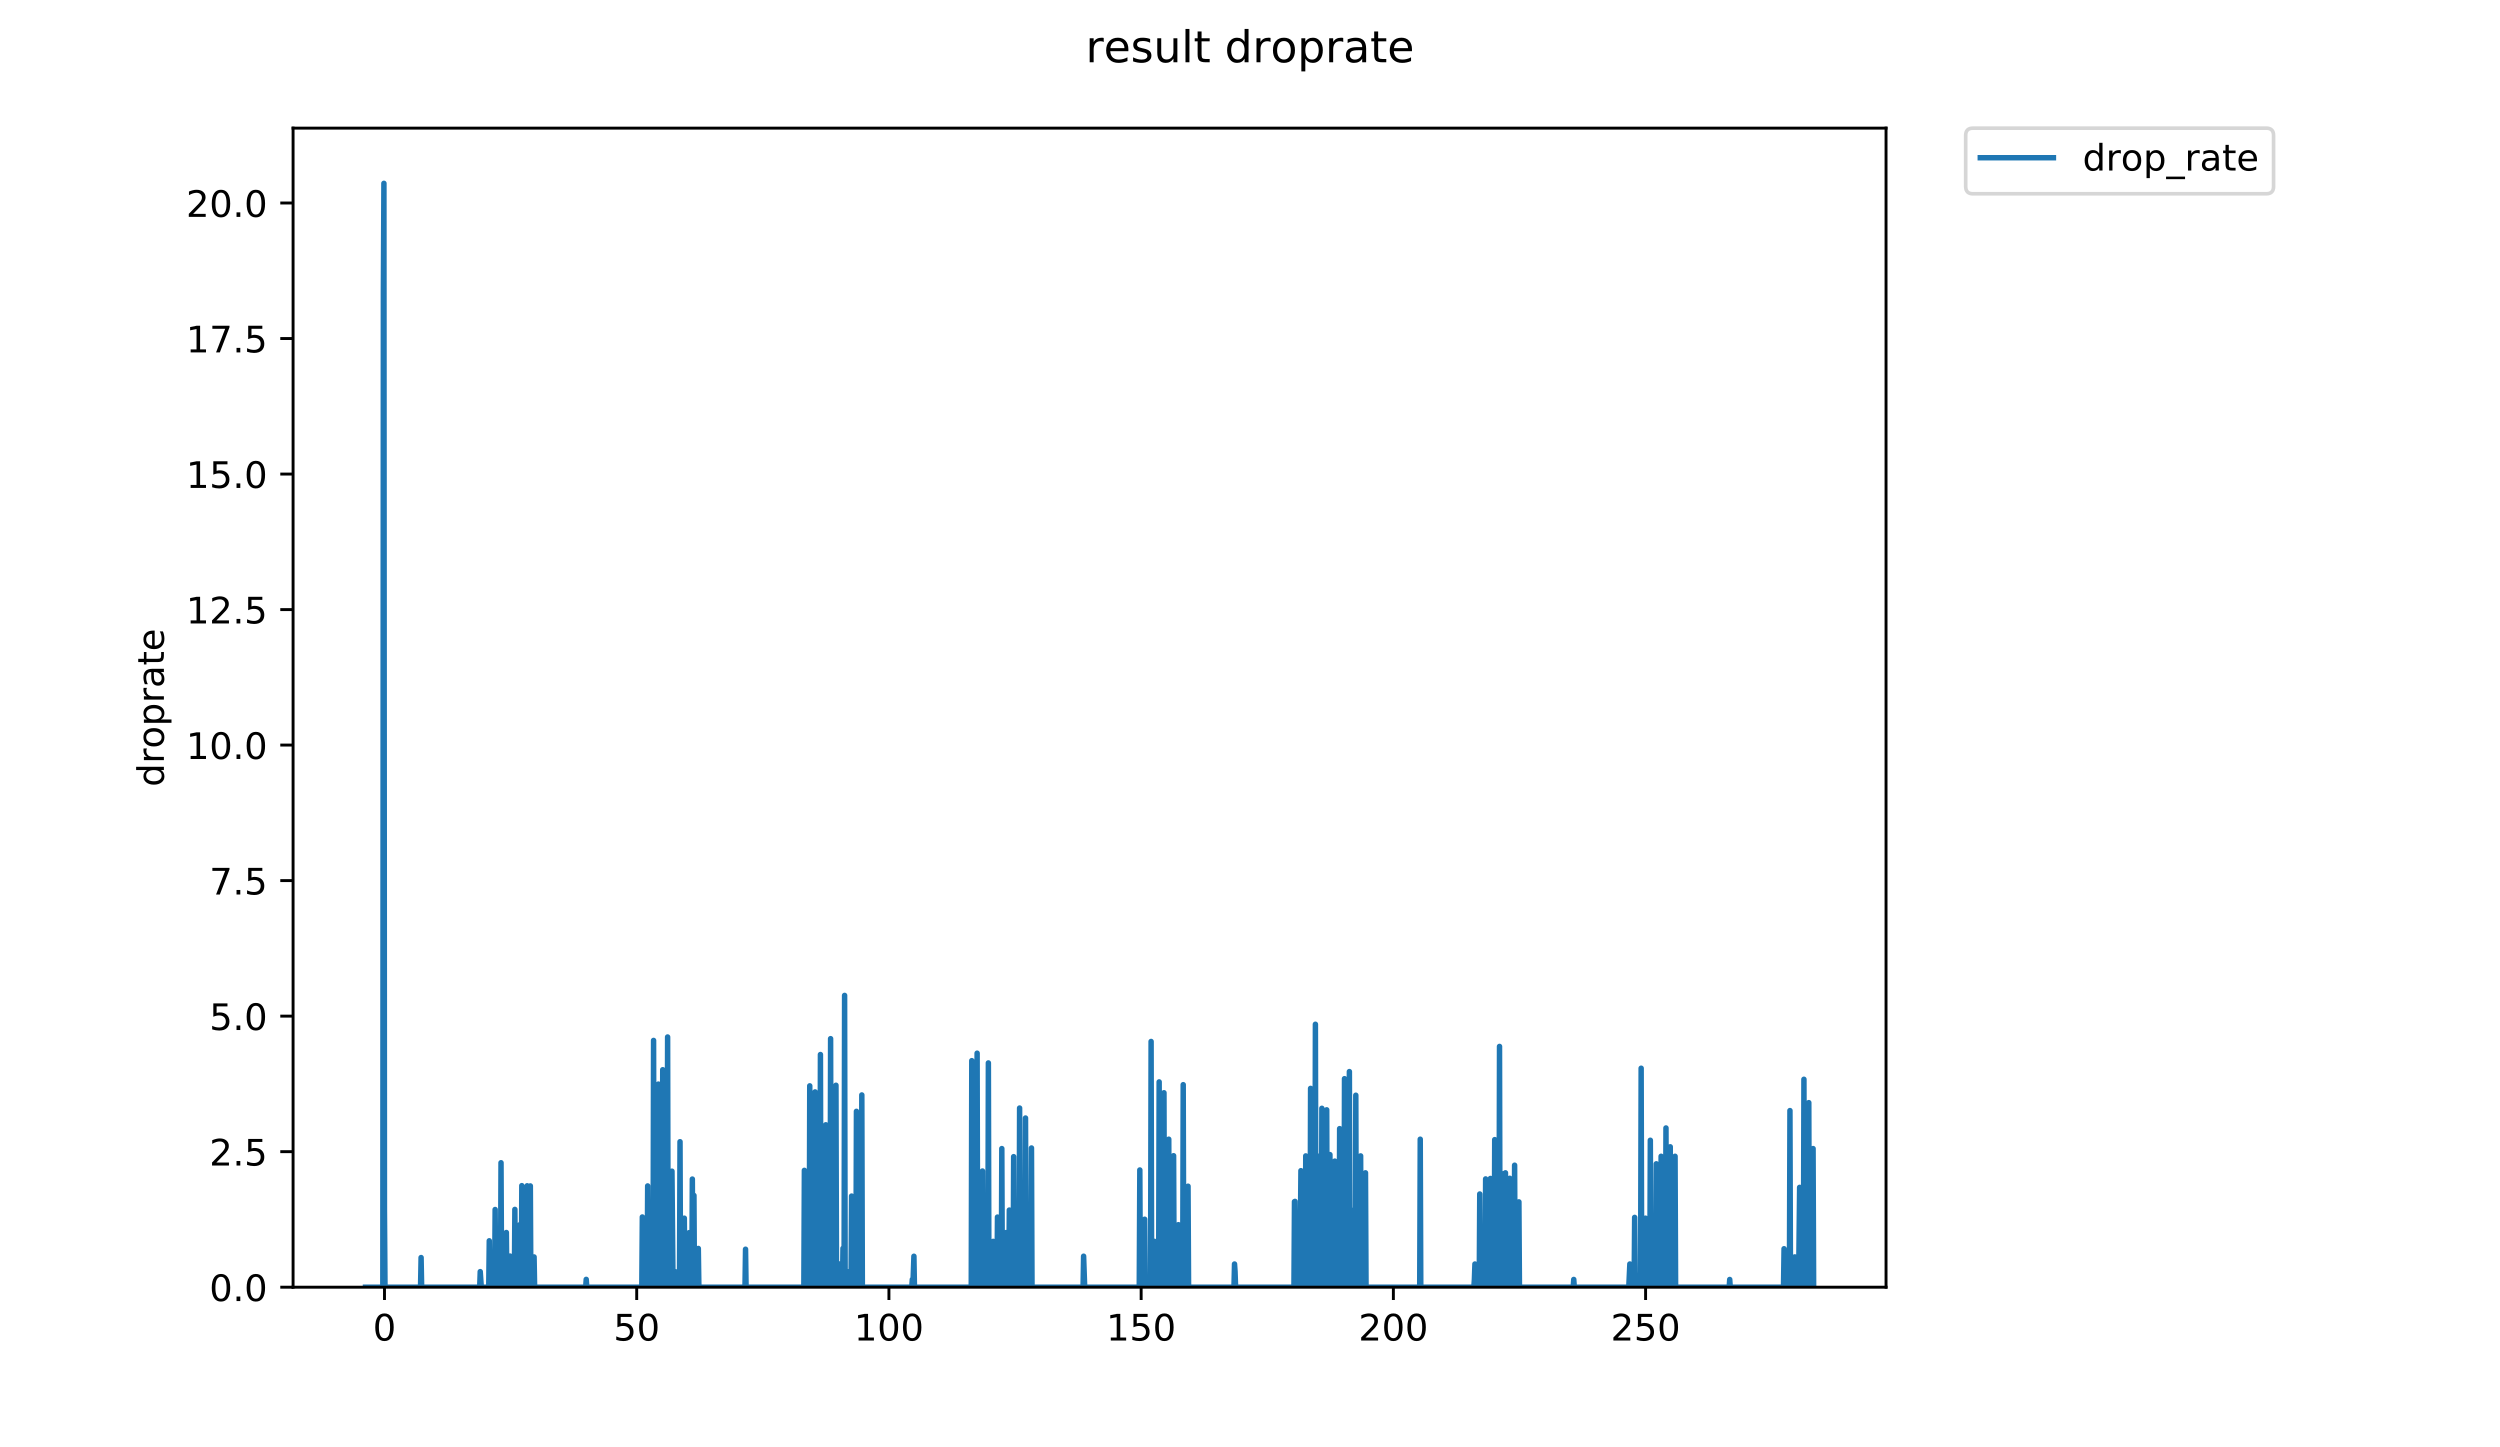 <?xml version="1.0" encoding="utf-8" standalone="no"?>
<!DOCTYPE svg PUBLIC "-//W3C//DTD SVG 1.1//EN"
  "http://www.w3.org/Graphics/SVG/1.1/DTD/svg11.dtd">
<!-- Created with matplotlib (https://matplotlib.org/) -->
<svg height="396pt" version="1.1" viewBox="0 0 684 396" width="684pt" xmlns="http://www.w3.org/2000/svg" xmlns:xlink="http://www.w3.org/1999/xlink">
 <defs>
  <style type="text/css">
*{stroke-linecap:butt;stroke-linejoin:round;}
  </style>
 </defs>
 <g id="figure_1">
  <g id="patch_1">
   <path d="M 0 396 
L 684 396 
L 684 0 
L 0 0 
z
" style="fill:#ffffff;"/>
  </g>
  <g id="axes_1">
   <g id="patch_2">
    <path d="M 80.186 352.174 
L 516.019 352.174 
L 516.019 35.062 
L 80.186 35.062 
z
" style="fill:#ffffff;"/>
   </g>
   <g id="matplotlib.axis_1">
    <g id="xtick_1">
     <g id="line2d_1">
      <defs>
       <path d="M 0 0 
L 0 3.5 
" id="m024caf08c6" style="stroke:#000000;stroke-width:0.8;"/>
      </defs>
      <g>
       <use style="stroke:#000000;stroke-width:0.8;" x="105.195" xlink:href="#m024caf08c6" y="352.174"/>
      </g>
     </g>
     <g id="text_1">
      <!-- 0 -->
      <defs>
       <path d="M 31.781 66.406 
Q 24.172 66.406 20.328 58.906 
Q 16.5 51.422 16.5 36.375 
Q 16.5 21.391 20.328 13.891 
Q 24.172 6.391 31.781 6.391 
Q 39.453 6.391 43.281 13.891 
Q 47.125 21.391 47.125 36.375 
Q 47.125 51.422 43.281 58.906 
Q 39.453 66.406 31.781 66.406 
z
M 31.781 74.219 
Q 44.047 74.219 50.516 64.516 
Q 56.984 54.828 56.984 36.375 
Q 56.984 17.969 50.516 8.266 
Q 44.047 -1.422 31.781 -1.422 
Q 19.531 -1.422 13.062 8.266 
Q 6.594 17.969 6.594 36.375 
Q 6.594 54.828 13.062 64.516 
Q 19.531 74.219 31.781 74.219 
z
" id="DejaVuSans-48"/>
      </defs>
      <g transform="translate(102.014 366.773)scale(0.1 -0.1)">
       <use xlink:href="#DejaVuSans-48"/>
      </g>
     </g>
    </g>
    <g id="xtick_2">
     <g id="line2d_2">
      <g>
       <use style="stroke:#000000;stroke-width:0.8;" x="174.203" xlink:href="#m024caf08c6" y="352.174"/>
      </g>
     </g>
     <g id="text_2">
      <!-- 50 -->
      <defs>
       <path d="M 10.797 72.906 
L 49.516 72.906 
L 49.516 64.594 
L 19.828 64.594 
L 19.828 46.734 
Q 21.969 47.469 24.109 47.828 
Q 26.266 48.188 28.422 48.188 
Q 40.625 48.188 47.75 41.5 
Q 54.891 34.812 54.891 23.391 
Q 54.891 11.625 47.562 5.094 
Q 40.234 -1.422 26.906 -1.422 
Q 22.312 -1.422 17.547 -0.641 
Q 12.797 0.141 7.719 1.703 
L 7.719 11.625 
Q 12.109 9.234 16.797 8.062 
Q 21.484 6.891 26.703 6.891 
Q 35.156 6.891 40.078 11.328 
Q 45.016 15.766 45.016 23.391 
Q 45.016 31 40.078 35.438 
Q 35.156 39.891 26.703 39.891 
Q 22.75 39.891 18.812 39.016 
Q 14.891 38.141 10.797 36.281 
z
" id="DejaVuSans-53"/>
      </defs>
      <g transform="translate(167.84 366.773)scale(0.1 -0.1)">
       <use xlink:href="#DejaVuSans-53"/>
       <use x="63.623" xlink:href="#DejaVuSans-48"/>
      </g>
     </g>
    </g>
    <g id="xtick_3">
     <g id="line2d_3">
      <g>
       <use style="stroke:#000000;stroke-width:0.8;" x="243.21" xlink:href="#m024caf08c6" y="352.174"/>
      </g>
     </g>
     <g id="text_3">
      <!-- 100 -->
      <defs>
       <path d="M 12.406 8.297 
L 28.516 8.297 
L 28.516 63.922 
L 10.984 60.406 
L 10.984 69.391 
L 28.422 72.906 
L 38.281 72.906 
L 38.281 8.297 
L 54.391 8.297 
L 54.391 0 
L 12.406 0 
z
" id="DejaVuSans-49"/>
      </defs>
      <g transform="translate(233.667 366.773)scale(0.1 -0.1)">
       <use xlink:href="#DejaVuSans-49"/>
       <use x="63.623" xlink:href="#DejaVuSans-48"/>
       <use x="127.246" xlink:href="#DejaVuSans-48"/>
      </g>
     </g>
    </g>
    <g id="xtick_4">
     <g id="line2d_4">
      <g>
       <use style="stroke:#000000;stroke-width:0.8;" x="312.218" xlink:href="#m024caf08c6" y="352.174"/>
      </g>
     </g>
     <g id="text_4">
      <!-- 150 -->
      <g transform="translate(302.675 366.773)scale(0.1 -0.1)">
       <use xlink:href="#DejaVuSans-49"/>
       <use x="63.623" xlink:href="#DejaVuSans-53"/>
       <use x="127.246" xlink:href="#DejaVuSans-48"/>
      </g>
     </g>
    </g>
    <g id="xtick_5">
     <g id="line2d_5">
      <g>
       <use style="stroke:#000000;stroke-width:0.8;" x="381.226" xlink:href="#m024caf08c6" y="352.174"/>
      </g>
     </g>
     <g id="text_5">
      <!-- 200 -->
      <defs>
       <path d="M 19.188 8.297 
L 53.609 8.297 
L 53.609 0 
L 7.328 0 
L 7.328 8.297 
Q 12.938 14.109 22.625 23.891 
Q 32.328 33.688 34.812 36.531 
Q 39.547 41.844 41.422 45.531 
Q 43.312 49.219 43.312 52.781 
Q 43.312 58.594 39.234 62.25 
Q 35.156 65.922 28.609 65.922 
Q 23.969 65.922 18.812 64.312 
Q 13.672 62.703 7.812 59.422 
L 7.812 69.391 
Q 13.766 71.781 18.938 73 
Q 24.125 74.219 28.422 74.219 
Q 39.75 74.219 46.484 68.547 
Q 53.219 62.891 53.219 53.422 
Q 53.219 48.922 51.531 44.891 
Q 49.859 40.875 45.406 35.406 
Q 44.188 33.984 37.641 27.219 
Q 31.109 20.453 19.188 8.297 
z
" id="DejaVuSans-50"/>
      </defs>
      <g transform="translate(371.682 366.773)scale(0.1 -0.1)">
       <use xlink:href="#DejaVuSans-50"/>
       <use x="63.623" xlink:href="#DejaVuSans-48"/>
       <use x="127.246" xlink:href="#DejaVuSans-48"/>
      </g>
     </g>
    </g>
    <g id="xtick_6">
     <g id="line2d_6">
      <g>
       <use style="stroke:#000000;stroke-width:0.8;" x="450.234" xlink:href="#m024caf08c6" y="352.174"/>
      </g>
     </g>
     <g id="text_6">
      <!-- 250 -->
      <g transform="translate(440.69 366.773)scale(0.1 -0.1)">
       <use xlink:href="#DejaVuSans-50"/>
       <use x="63.623" xlink:href="#DejaVuSans-53"/>
       <use x="127.246" xlink:href="#DejaVuSans-48"/>
      </g>
     </g>
    </g>
   </g>
   <g id="matplotlib.axis_2">
    <g id="ytick_1">
     <g id="line2d_7">
      <defs>
       <path d="M 0 0 
L -3.5 0 
" id="m7fc9b64057" style="stroke:#000000;stroke-width:0.8;"/>
      </defs>
      <g>
       <use style="stroke:#000000;stroke-width:0.8;" x="80.186" xlink:href="#m7fc9b64057" y="352.174"/>
      </g>
     </g>
     <g id="text_7">
      <!-- 0.0 -->
      <defs>
       <path d="M 10.688 12.406 
L 21 12.406 
L 21 0 
L 10.688 0 
z
" id="DejaVuSans-46"/>
      </defs>
      <g transform="translate(57.283 355.973)scale(0.1 -0.1)">
       <use xlink:href="#DejaVuSans-48"/>
       <use x="63.623" xlink:href="#DejaVuSans-46"/>
       <use x="95.41" xlink:href="#DejaVuSans-48"/>
      </g>
     </g>
    </g>
    <g id="ytick_2">
     <g id="line2d_8">
      <g>
       <use style="stroke:#000000;stroke-width:0.8;" x="80.186" xlink:href="#m7fc9b64057" y="315.095"/>
      </g>
     </g>
     <g id="text_8">
      <!-- 2.5 -->
      <g transform="translate(57.283 318.894)scale(0.1 -0.1)">
       <use xlink:href="#DejaVuSans-50"/>
       <use x="63.623" xlink:href="#DejaVuSans-46"/>
       <use x="95.41" xlink:href="#DejaVuSans-53"/>
      </g>
     </g>
    </g>
    <g id="ytick_3">
     <g id="line2d_9">
      <g>
       <use style="stroke:#000000;stroke-width:0.8;" x="80.186" xlink:href="#m7fc9b64057" y="278.016"/>
      </g>
     </g>
     <g id="text_9">
      <!-- 5.0 -->
      <g transform="translate(57.283 281.815)scale(0.1 -0.1)">
       <use xlink:href="#DejaVuSans-53"/>
       <use x="63.623" xlink:href="#DejaVuSans-46"/>
       <use x="95.41" xlink:href="#DejaVuSans-48"/>
      </g>
     </g>
    </g>
    <g id="ytick_4">
     <g id="line2d_10">
      <g>
       <use style="stroke:#000000;stroke-width:0.8;" x="80.186" xlink:href="#m7fc9b64057" y="240.937"/>
      </g>
     </g>
     <g id="text_10">
      <!-- 7.5 -->
      <defs>
       <path d="M 8.203 72.906 
L 55.078 72.906 
L 55.078 68.703 
L 28.609 0 
L 18.312 0 
L 43.219 64.594 
L 8.203 64.594 
z
" id="DejaVuSans-55"/>
      </defs>
      <g transform="translate(57.283 244.736)scale(0.1 -0.1)">
       <use xlink:href="#DejaVuSans-55"/>
       <use x="63.623" xlink:href="#DejaVuSans-46"/>
       <use x="95.41" xlink:href="#DejaVuSans-53"/>
      </g>
     </g>
    </g>
    <g id="ytick_5">
     <g id="line2d_11">
      <g>
       <use style="stroke:#000000;stroke-width:0.8;" x="80.186" xlink:href="#m7fc9b64057" y="203.858"/>
      </g>
     </g>
     <g id="text_11">
      <!-- 10.0 -->
      <g transform="translate(50.92 207.657)scale(0.1 -0.1)">
       <use xlink:href="#DejaVuSans-49"/>
       <use x="63.623" xlink:href="#DejaVuSans-48"/>
       <use x="127.246" xlink:href="#DejaVuSans-46"/>
       <use x="159.033" xlink:href="#DejaVuSans-48"/>
      </g>
     </g>
    </g>
    <g id="ytick_6">
     <g id="line2d_12">
      <g>
       <use style="stroke:#000000;stroke-width:0.8;" x="80.186" xlink:href="#m7fc9b64057" y="166.779"/>
      </g>
     </g>
     <g id="text_12">
      <!-- 12.5 -->
      <g transform="translate(50.92 170.578)scale(0.1 -0.1)">
       <use xlink:href="#DejaVuSans-49"/>
       <use x="63.623" xlink:href="#DejaVuSans-50"/>
       <use x="127.246" xlink:href="#DejaVuSans-46"/>
       <use x="159.033" xlink:href="#DejaVuSans-53"/>
      </g>
     </g>
    </g>
    <g id="ytick_7">
     <g id="line2d_13">
      <g>
       <use style="stroke:#000000;stroke-width:0.8;" x="80.186" xlink:href="#m7fc9b64057" y="129.7"/>
      </g>
     </g>
     <g id="text_13">
      <!-- 15.0 -->
      <g transform="translate(50.92 133.499)scale(0.1 -0.1)">
       <use xlink:href="#DejaVuSans-49"/>
       <use x="63.623" xlink:href="#DejaVuSans-53"/>
       <use x="127.246" xlink:href="#DejaVuSans-46"/>
       <use x="159.033" xlink:href="#DejaVuSans-48"/>
      </g>
     </g>
    </g>
    <g id="ytick_8">
     <g id="line2d_14">
      <g>
       <use style="stroke:#000000;stroke-width:0.8;" x="80.186" xlink:href="#m7fc9b64057" y="92.62"/>
      </g>
     </g>
     <g id="text_14">
      <!-- 17.5 -->
      <g transform="translate(50.92 96.42)scale(0.1 -0.1)">
       <use xlink:href="#DejaVuSans-49"/>
       <use x="63.623" xlink:href="#DejaVuSans-55"/>
       <use x="127.246" xlink:href="#DejaVuSans-46"/>
       <use x="159.033" xlink:href="#DejaVuSans-53"/>
      </g>
     </g>
    </g>
    <g id="ytick_9">
     <g id="line2d_15">
      <g>
       <use style="stroke:#000000;stroke-width:0.8;" x="80.186" xlink:href="#m7fc9b64057" y="55.541"/>
      </g>
     </g>
     <g id="text_15">
      <!-- 20.0 -->
      <g transform="translate(50.92 59.341)scale(0.1 -0.1)">
       <use xlink:href="#DejaVuSans-50"/>
       <use x="63.623" xlink:href="#DejaVuSans-48"/>
       <use x="127.246" xlink:href="#DejaVuSans-46"/>
       <use x="159.033" xlink:href="#DejaVuSans-48"/>
      </g>
     </g>
    </g>
    <g id="text_16">
     <!-- droprate -->
     <defs>
      <path d="M 45.406 46.391 
L 45.406 75.984 
L 54.391 75.984 
L 54.391 0 
L 45.406 0 
L 45.406 8.203 
Q 42.578 3.328 38.25 0.953 
Q 33.938 -1.422 27.875 -1.422 
Q 17.969 -1.422 11.734 6.484 
Q 5.516 14.406 5.516 27.297 
Q 5.516 40.188 11.734 48.094 
Q 17.969 56 27.875 56 
Q 33.938 56 38.25 53.625 
Q 42.578 51.266 45.406 46.391 
z
M 14.797 27.297 
Q 14.797 17.391 18.875 11.75 
Q 22.953 6.109 30.078 6.109 
Q 37.203 6.109 41.297 11.75 
Q 45.406 17.391 45.406 27.297 
Q 45.406 37.203 41.297 42.844 
Q 37.203 48.484 30.078 48.484 
Q 22.953 48.484 18.875 42.844 
Q 14.797 37.203 14.797 27.297 
z
" id="DejaVuSans-100"/>
      <path d="M 41.109 46.297 
Q 39.594 47.172 37.812 47.578 
Q 36.031 48 33.891 48 
Q 26.266 48 22.188 43.047 
Q 18.109 38.094 18.109 28.812 
L 18.109 0 
L 9.078 0 
L 9.078 54.688 
L 18.109 54.688 
L 18.109 46.188 
Q 20.953 51.172 25.484 53.578 
Q 30.031 56 36.531 56 
Q 37.453 56 38.578 55.875 
Q 39.703 55.766 41.062 55.516 
z
" id="DejaVuSans-114"/>
      <path d="M 30.609 48.391 
Q 23.391 48.391 19.188 42.75 
Q 14.984 37.109 14.984 27.297 
Q 14.984 17.484 19.156 11.844 
Q 23.344 6.203 30.609 6.203 
Q 37.797 6.203 41.984 11.859 
Q 46.188 17.531 46.188 27.297 
Q 46.188 37.016 41.984 42.703 
Q 37.797 48.391 30.609 48.391 
z
M 30.609 56 
Q 42.328 56 49.016 48.375 
Q 55.719 40.766 55.719 27.297 
Q 55.719 13.875 49.016 6.219 
Q 42.328 -1.422 30.609 -1.422 
Q 18.844 -1.422 12.172 6.219 
Q 5.516 13.875 5.516 27.297 
Q 5.516 40.766 12.172 48.375 
Q 18.844 56 30.609 56 
z
" id="DejaVuSans-111"/>
      <path d="M 18.109 8.203 
L 18.109 -20.797 
L 9.078 -20.797 
L 9.078 54.688 
L 18.109 54.688 
L 18.109 46.391 
Q 20.953 51.266 25.266 53.625 
Q 29.594 56 35.594 56 
Q 45.562 56 51.781 48.094 
Q 58.016 40.188 58.016 27.297 
Q 58.016 14.406 51.781 6.484 
Q 45.562 -1.422 35.594 -1.422 
Q 29.594 -1.422 25.266 0.953 
Q 20.953 3.328 18.109 8.203 
z
M 48.688 27.297 
Q 48.688 37.203 44.609 42.844 
Q 40.531 48.484 33.406 48.484 
Q 26.266 48.484 22.188 42.844 
Q 18.109 37.203 18.109 27.297 
Q 18.109 17.391 22.188 11.75 
Q 26.266 6.109 33.406 6.109 
Q 40.531 6.109 44.609 11.75 
Q 48.688 17.391 48.688 27.297 
z
" id="DejaVuSans-112"/>
      <path d="M 34.281 27.484 
Q 23.391 27.484 19.188 25 
Q 14.984 22.516 14.984 16.5 
Q 14.984 11.719 18.141 8.906 
Q 21.297 6.109 26.703 6.109 
Q 34.188 6.109 38.703 11.406 
Q 43.219 16.703 43.219 25.484 
L 43.219 27.484 
z
M 52.203 31.203 
L 52.203 0 
L 43.219 0 
L 43.219 8.297 
Q 40.141 3.328 35.547 0.953 
Q 30.953 -1.422 24.312 -1.422 
Q 15.922 -1.422 10.953 3.297 
Q 6 8.016 6 15.922 
Q 6 25.141 12.172 29.828 
Q 18.359 34.516 30.609 34.516 
L 43.219 34.516 
L 43.219 35.406 
Q 43.219 41.609 39.141 45 
Q 35.062 48.391 27.688 48.391 
Q 23 48.391 18.547 47.266 
Q 14.109 46.141 10.016 43.891 
L 10.016 52.203 
Q 14.938 54.109 19.578 55.047 
Q 24.219 56 28.609 56 
Q 40.484 56 46.344 49.844 
Q 52.203 43.703 52.203 31.203 
z
" id="DejaVuSans-97"/>
      <path d="M 18.312 70.219 
L 18.312 54.688 
L 36.812 54.688 
L 36.812 47.703 
L 18.312 47.703 
L 18.312 18.016 
Q 18.312 11.328 20.141 9.422 
Q 21.969 7.516 27.594 7.516 
L 36.812 7.516 
L 36.812 0 
L 27.594 0 
Q 17.188 0 13.234 3.875 
Q 9.281 7.766 9.281 18.016 
L 9.281 47.703 
L 2.688 47.703 
L 2.688 54.688 
L 9.281 54.688 
L 9.281 70.219 
z
" id="DejaVuSans-116"/>
      <path d="M 56.203 29.594 
L 56.203 25.203 
L 14.891 25.203 
Q 15.484 15.922 20.484 11.062 
Q 25.484 6.203 34.422 6.203 
Q 39.594 6.203 44.453 7.469 
Q 49.312 8.734 54.109 11.281 
L 54.109 2.781 
Q 49.266 0.734 44.188 -0.344 
Q 39.109 -1.422 33.891 -1.422 
Q 20.797 -1.422 13.156 6.188 
Q 5.516 13.812 5.516 26.812 
Q 5.516 40.234 12.766 48.109 
Q 20.016 56 32.328 56 
Q 43.359 56 49.781 48.891 
Q 56.203 41.797 56.203 29.594 
z
M 47.219 32.234 
Q 47.125 39.594 43.094 43.984 
Q 39.062 48.391 32.422 48.391 
Q 24.906 48.391 20.391 44.141 
Q 15.875 39.891 15.188 32.172 
z
" id="DejaVuSans-101"/>
     </defs>
     <g transform="translate(44.841 215.236)rotate(-90)scale(0.1 -0.1)">
      <use xlink:href="#DejaVuSans-100"/>
      <use x="63.477" xlink:href="#DejaVuSans-114"/>
      <use x="104.559" xlink:href="#DejaVuSans-111"/>
      <use x="165.74" xlink:href="#DejaVuSans-112"/>
      <use x="229.217" xlink:href="#DejaVuSans-114"/>
      <use x="270.33" xlink:href="#DejaVuSans-97"/>
      <use x="331.609" xlink:href="#DejaVuSans-116"/>
      <use x="370.818" xlink:href="#DejaVuSans-101"/>
     </g>
    </g>
   </g>
   <g id="line2d_16">
    <path clip-path="url(#pffbcb6a097)" d="M 99.997 352.174 
L 104.741 352.174 
L 104.89 80.226 
L 105.039 50.163 
L 105.184 330.895 
L 105.331 352.174 
L 115.059 352.174 
L 115.212 344.069 
L 115.362 352.174 
L 131.245 352.174 
L 131.391 347.918 
L 131.682 352.174 
L 133.718 352.174 
L 133.865 339.479 
L 134.01 352.174 
L 135.324 352.174 
L 135.47 330.925 
L 135.616 352.174 
L 136.932 352.174 
L 137.078 318.127 
L 137.224 347.937 
L 137.371 352.174 
L 138.392 352.174 
L 138.537 337.214 
L 138.682 352.174 
L 139.41 352.174 
L 139.555 343.662 
L 139.701 352.174 
L 140.283 352.174 
L 140.428 350.037 
L 140.574 352.174 
L 140.72 352.174 
L 140.865 330.895 
L 141.011 352.174 
L 142.041 352.174 
L 142.187 335.102 
L 142.332 352.174 
L 142.477 350.043 
L 142.622 352.174 
L 142.767 324.392 
L 142.912 352.174 
L 143.639 352.174 
L 143.788 345.898 
L 143.936 352.174 
L 144.082 352.174 
L 144.227 324.432 
L 144.373 352.174 
L 144.664 352.174 
L 144.81 339.407 
L 144.956 352.174 
L 145.101 324.471 
L 145.246 352.174 
L 145.976 352.174 
L 146.126 343.9 
L 146.271 352.174 
L 160.244 352.174 
L 160.389 350.037 
L 160.539 352.174 
L 175.596 352.174 
L 175.741 332.968 
L 175.887 335.077 
L 176.032 352.174 
L 177.056 352.174 
L 177.201 324.471 
L 177.347 352.174 
L 178.67 352.174 
L 178.817 284.662 
L 178.962 352.174 
L 179.988 352.174 
L 180.133 296.609 
L 180.278 352.174 
L 181.178 352.174 
L 181.324 292.678 
L 181.472 352.174 
L 182.065 352.174 
L 182.212 350.067 
L 182.36 352.174 
L 182.508 352.174 
L 182.658 283.72 
L 182.807 352.174 
L 183.702 352.174 
L 183.848 320.437 
L 184.144 352.174 
L 184.584 352.174 
L 184.73 347.924 
L 184.876 352.174 
L 185.906 352.174 
L 186.054 312.372 
L 186.202 352.174 
L 187.081 352.174 
L 187.229 333.294 
L 187.375 352.174 
L 188.402 352.174 
L 188.547 337.257 
L 188.692 352.174 
L 189.277 352.174 
L 189.424 322.595 
L 189.569 352.174 
L 189.717 352.174 
L 189.865 327.071 
L 190.01 352.174 
L 190.912 352.174 
L 191.058 341.58 
L 191.21 352.174 
L 203.829 352.174 
L 203.978 341.788 
L 204.124 352.174 
L 219.932 352.174 
L 220.077 320.209 
L 220.222 352.174 
L 221.399 352.174 
L 221.546 297.085 
L 221.692 352.174 
L 222.861 352.174 
L 223.006 298.746 
L 223.151 352.174 
L 224.322 352.174 
L 224.468 288.519 
L 224.615 352.174 
L 225.645 352.174 
L 225.938 307.743 
L 226.083 352.174 
L 227.106 352.174 
L 227.251 284.178 
L 227.397 352.174 
L 228.573 352.174 
L 228.719 296.927 
L 228.87 352.174 
L 229.461 352.174 
L 229.607 345.809 
L 229.753 352.174 
L 230.498 352.174 
L 230.643 341.535 
L 230.789 352.174 
L 230.935 352.174 
L 231.082 272.344 
L 231.231 352.174 
L 231.821 352.174 
L 231.967 347.943 
L 232.114 352.174 
L 232.846 352.174 
L 232.996 327.247 
L 233.148 352.174 
L 234.173 352.174 
L 234.321 304.06 
L 234.469 352.174 
L 234.616 352.174 
L 234.764 350.076 
L 234.91 352.174 
L 235.206 352.174 
L 235.353 324.747 
L 235.5 352.174 
L 235.646 352.174 
L 235.793 299.58 
L 235.939 352.174 
L 249.463 352.174 
L 249.609 350.058 
L 249.755 352.174 
L 250.047 343.711 
L 250.193 352.174 
L 265.735 352.174 
L 265.88 290.198 
L 266.026 352.174 
L 267.196 352.174 
L 267.341 288.153 
L 267.488 352.174 
L 268.66 352.174 
L 268.807 320.392 
L 268.953 352.174 
L 270.274 352.174 
L 270.419 290.816 
L 270.566 352.174 
L 271.447 352.174 
L 271.743 339.64 
L 271.89 352.174 
L 272.765 352.174 
L 272.91 332.995 
L 273.06 352.174 
L 273.949 352.174 
L 274.096 314.252 
L 274.243 352.174 
L 275.126 352.174 
L 275.272 337.236 
L 275.417 352.174 
L 276.002 352.174 
L 276.15 331.077 
L 276.297 352.174 
L 277.187 352.174 
L 277.335 316.461 
L 277.482 352.174 
L 277.629 352.174 
L 277.775 333.105 
L 277.922 352.174 
L 278.817 352.174 
L 278.962 303.162 
L 279.116 352.174 
L 280.432 352.174 
L 280.579 305.891 
L 280.729 352.174 
L 282.066 352.174 
L 282.212 314.09 
L 282.358 352.174 
L 296.33 352.174 
L 296.476 343.699 
L 296.768 352.174 
L 311.7 352.174 
L 311.854 320.106 
L 312 352.174 
L 313.031 352.174 
L 313.181 333.583 
L 313.327 352.174 
L 314.794 352.174 
L 314.941 284.949 
L 315.089 352.174 
L 315.675 352.174 
L 315.823 339.623 
L 315.972 352.174 
L 316.997 352.174 
L 317.146 296.009 
L 317.294 352.174 
L 318.315 352.174 
L 318.461 298.976 
L 318.607 352.174 
L 319.625 352.174 
L 319.771 311.685 
L 319.919 352.174 
L 320.949 352.174 
L 321.095 316.206 
L 321.249 352.174 
L 322.267 352.174 
L 322.413 335.077 
L 322.558 352.174 
L 323.145 352.174 
L 323.29 337.257 
L 323.437 352.174 
L 323.582 352.174 
L 323.728 296.769 
L 323.874 352.174 
L 324.902 352.174 
L 325.048 324.551 
L 325.193 352.174 
L 337.618 352.174 
L 337.765 345.836 
L 337.91 347.924 
L 338.057 352.174 
L 354.025 352.174 
L 354.17 328.767 
L 354.316 328.7 
L 354.463 352.174 
L 355.641 352.174 
L 355.933 320.301 
L 356.08 352.174 
L 357.105 352.174 
L 357.253 316.257 
L 357.4 352.174 
L 358.427 352.174 
L 358.575 297.785 
L 358.722 352.174 
L 359.747 352.174 
L 359.893 280.238 
L 360.039 352.174 
L 361.075 352.174 
L 361.222 316.206 
L 361.371 352.174 
L 361.519 352.174 
L 361.665 303.232 
L 361.811 352.174 
L 362.838 352.174 
L 362.985 303.65 
L 363.131 352.174 
L 363.721 352.174 
L 363.866 315.895 
L 364.011 352.174 
L 365.047 352.174 
L 365.201 317.682 
L 365.347 352.174 
L 366.375 352.174 
L 366.524 308.795 
L 366.67 352.174 
L 367.265 352.174 
L 367.414 348.014 
L 367.56 352.174 
L 367.709 352.174 
L 367.855 295.129 
L 368.001 352.174 
L 369.045 352.174 
L 369.192 293.185 
L 369.338 352.174 
L 370.361 352.174 
L 370.508 331.016 
L 370.654 352.174 
L 370.799 352.174 
L 370.947 299.654 
L 371.093 352.174 
L 371.68 352.174 
L 371.827 345.845 
L 371.974 352.174 
L 372.12 352.174 
L 372.267 316.257 
L 372.417 352.174 
L 373.448 352.174 
L 373.597 320.884 
L 373.745 352.174 
L 388.433 352.174 
L 388.578 311.685 
L 388.725 352.174 
L 403.246 352.174 
L 403.392 350.055 
L 403.539 345.836 
L 403.685 352.174 
L 404.714 352.174 
L 404.86 326.676 
L 405.006 352.174 
L 406.322 352.174 
L 406.469 322.553 
L 406.615 352.174 
L 407.638 352.174 
L 407.784 322.426 
L 407.93 352.174 
L 408.807 352.174 
L 408.953 311.802 
L 409.099 352.174 
L 409.684 352.174 
L 409.83 343.65 
L 409.976 352.174 
L 410.122 352.174 
L 410.268 286.303 
L 410.414 352.174 
L 411.295 352.174 
L 411.445 321.102 
L 411.594 352.174 
L 411.742 352.174 
L 411.891 320.884 
L 412.042 352.174 
L 412.926 352.174 
L 413.071 322.383 
L 413.217 352.174 
L 414.249 352.174 
L 414.397 318.798 
L 414.543 352.174 
L 415.427 352.174 
L 415.573 328.834 
L 415.72 352.174 
L 430.433 352.174 
L 430.579 350.058 
L 430.724 352.174 
L 445.632 352.174 
L 445.925 345.827 
L 446.071 352.174 
L 447.095 352.174 
L 447.241 333.078 
L 447.387 352.174 
L 448.719 352.174 
L 448.869 348.06 
L 449.019 292.269 
L 449.17 352.174 
L 450.059 352.174 
L 450.207 333.294 
L 450.353 352.174 
L 451.383 352.174 
L 451.53 311.974 
L 451.676 352.174 
L 452.718 352.174 
L 452.87 339.984 
L 453.015 352.174 
L 453.162 318.418 
L 453.308 352.174 
L 454.336 352.174 
L 454.484 316.359 
L 454.63 352.174 
L 455.66 352.174 
L 455.809 308.613 
L 455.955 352.174 
L 456.836 352.174 
L 456.981 313.761 
L 457.127 352.174 
L 458.15 352.174 
L 458.297 316.359 
L 458.444 352.174 
L 473.103 352.174 
L 473.25 350.067 
L 473.397 352.174 
L 487.969 352.174 
L 488.117 341.655 
L 488.263 352.174 
L 489.581 352.174 
L 489.729 303.856 
L 489.877 352.174 
L 490.904 352.174 
L 491.054 343.888 
L 491.204 352.174 
L 492.086 352.174 
L 492.38 324.864 
L 492.527 352.174 
L 493.407 352.174 
L 493.554 295.291 
L 493.702 352.174 
L 494.738 352.174 
L 494.885 301.683 
L 495.031 352.174 
L 495.911 352.174 
L 496.059 314.252 
L 496.209 352.174 
L 496.209 352.174 
" style="fill:none;stroke:#1f77b4;stroke-linecap:square;stroke-width:1.5;"/>
   </g>
   <g id="patch_3">
    <path d="M 80.186 352.174 
L 80.186 35.062 
" style="fill:none;stroke:#000000;stroke-linecap:square;stroke-linejoin:miter;stroke-width:0.8;"/>
   </g>
   <g id="patch_4">
    <path d="M 516.019 352.174 
L 516.019 35.062 
" style="fill:none;stroke:#000000;stroke-linecap:square;stroke-linejoin:miter;stroke-width:0.8;"/>
   </g>
   <g id="patch_5">
    <path d="M 80.186 352.174 
L 516.019 352.174 
" style="fill:none;stroke:#000000;stroke-linecap:square;stroke-linejoin:miter;stroke-width:0.8;"/>
   </g>
   <g id="patch_6">
    <path d="M 80.186 35.062 
L 516.019 35.062 
" style="fill:none;stroke:#000000;stroke-linecap:square;stroke-linejoin:miter;stroke-width:0.8;"/>
   </g>
   <g id="legend_1">
    <g id="patch_7">
     <path d="M 539.811 53.019 
L 620.047 53.019 
Q 622.047 53.019 622.047 51.019 
L 622.047 37.062 
Q 622.047 35.062 620.047 35.062 
L 539.811 35.062 
Q 537.811 35.062 537.811 37.062 
L 537.811 51.019 
Q 537.811 53.019 539.811 53.019 
z
" style="fill:#ffffff;opacity:0.8;stroke:#cccccc;stroke-linejoin:miter;"/>
    </g>
    <g id="line2d_17">
     <path d="M 541.811 43.161 
L 561.811 43.161 
" style="fill:none;stroke:#1f77b4;stroke-linecap:square;stroke-width:1.5;"/>
    </g>
    <g id="line2d_18"/>
    <g id="text_17">
     <!-- drop_rate -->
     <defs>
      <path d="M 50.984 -16.609 
L 50.984 -23.578 
L -0.984 -23.578 
L -0.984 -16.609 
z
" id="DejaVuSans-95"/>
     </defs>
     <g transform="translate(569.811 46.661)scale(0.1 -0.1)">
      <use xlink:href="#DejaVuSans-100"/>
      <use x="63.477" xlink:href="#DejaVuSans-114"/>
      <use x="104.559" xlink:href="#DejaVuSans-111"/>
      <use x="165.74" xlink:href="#DejaVuSans-112"/>
      <use x="229.217" xlink:href="#DejaVuSans-95"/>
      <use x="279.217" xlink:href="#DejaVuSans-114"/>
      <use x="320.33" xlink:href="#DejaVuSans-97"/>
      <use x="381.609" xlink:href="#DejaVuSans-116"/>
      <use x="420.818" xlink:href="#DejaVuSans-101"/>
     </g>
    </g>
   </g>
  </g>
  <g id="text_18">
   <!-- result droprate -->
   <defs>
    <path d="M 44.281 53.078 
L 44.281 44.578 
Q 40.484 46.531 36.375 47.5 
Q 32.281 48.484 27.875 48.484 
Q 21.188 48.484 17.844 46.438 
Q 14.5 44.391 14.5 40.281 
Q 14.5 37.156 16.891 35.375 
Q 19.281 33.594 26.516 31.984 
L 29.594 31.297 
Q 39.156 29.25 43.188 25.516 
Q 47.219 21.781 47.219 15.094 
Q 47.219 7.469 41.188 3.016 
Q 35.156 -1.422 24.609 -1.422 
Q 20.219 -1.422 15.453 -0.562 
Q 10.688 0.297 5.422 2 
L 5.422 11.281 
Q 10.406 8.688 15.234 7.391 
Q 20.062 6.109 24.812 6.109 
Q 31.156 6.109 34.562 8.281 
Q 37.984 10.453 37.984 14.406 
Q 37.984 18.062 35.516 20.016 
Q 33.062 21.969 24.703 23.781 
L 21.578 24.516 
Q 13.234 26.266 9.516 29.906 
Q 5.812 33.547 5.812 39.891 
Q 5.812 47.609 11.281 51.797 
Q 16.75 56 26.812 56 
Q 31.781 56 36.172 55.266 
Q 40.578 54.547 44.281 53.078 
z
" id="DejaVuSans-115"/>
    <path d="M 8.5 21.578 
L 8.5 54.688 
L 17.484 54.688 
L 17.484 21.922 
Q 17.484 14.156 20.5 10.266 
Q 23.531 6.391 29.594 6.391 
Q 36.859 6.391 41.078 11.031 
Q 45.312 15.672 45.312 23.688 
L 45.312 54.688 
L 54.297 54.688 
L 54.297 0 
L 45.312 0 
L 45.312 8.406 
Q 42.047 3.422 37.719 1 
Q 33.406 -1.422 27.688 -1.422 
Q 18.266 -1.422 13.375 4.438 
Q 8.5 10.297 8.5 21.578 
z
M 31.109 56 
z
" id="DejaVuSans-117"/>
    <path d="M 9.422 75.984 
L 18.406 75.984 
L 18.406 0 
L 9.422 0 
z
" id="DejaVuSans-108"/>
    <path id="DejaVuSans-32"/>
   </defs>
   <g transform="translate(297.048 17.038)scale(0.12 -0.12)">
    <use xlink:href="#DejaVuSans-114"/>
    <use x="41.082" xlink:href="#DejaVuSans-101"/>
    <use x="102.605" xlink:href="#DejaVuSans-115"/>
    <use x="154.705" xlink:href="#DejaVuSans-117"/>
    <use x="218.084" xlink:href="#DejaVuSans-108"/>
    <use x="245.867" xlink:href="#DejaVuSans-116"/>
    <use x="285.076" xlink:href="#DejaVuSans-32"/>
    <use x="316.863" xlink:href="#DejaVuSans-100"/>
    <use x="380.34" xlink:href="#DejaVuSans-114"/>
    <use x="421.422" xlink:href="#DejaVuSans-111"/>
    <use x="482.604" xlink:href="#DejaVuSans-112"/>
    <use x="546.08" xlink:href="#DejaVuSans-114"/>
    <use x="587.193" xlink:href="#DejaVuSans-97"/>
    <use x="648.473" xlink:href="#DejaVuSans-116"/>
    <use x="687.682" xlink:href="#DejaVuSans-101"/>
   </g>
  </g>
 </g>
 <defs>
  <clipPath id="pffbcb6a097">
   <rect height="317.112" width="435.833" x="80.186" y="35.062"/>
  </clipPath>
 </defs>
</svg>
